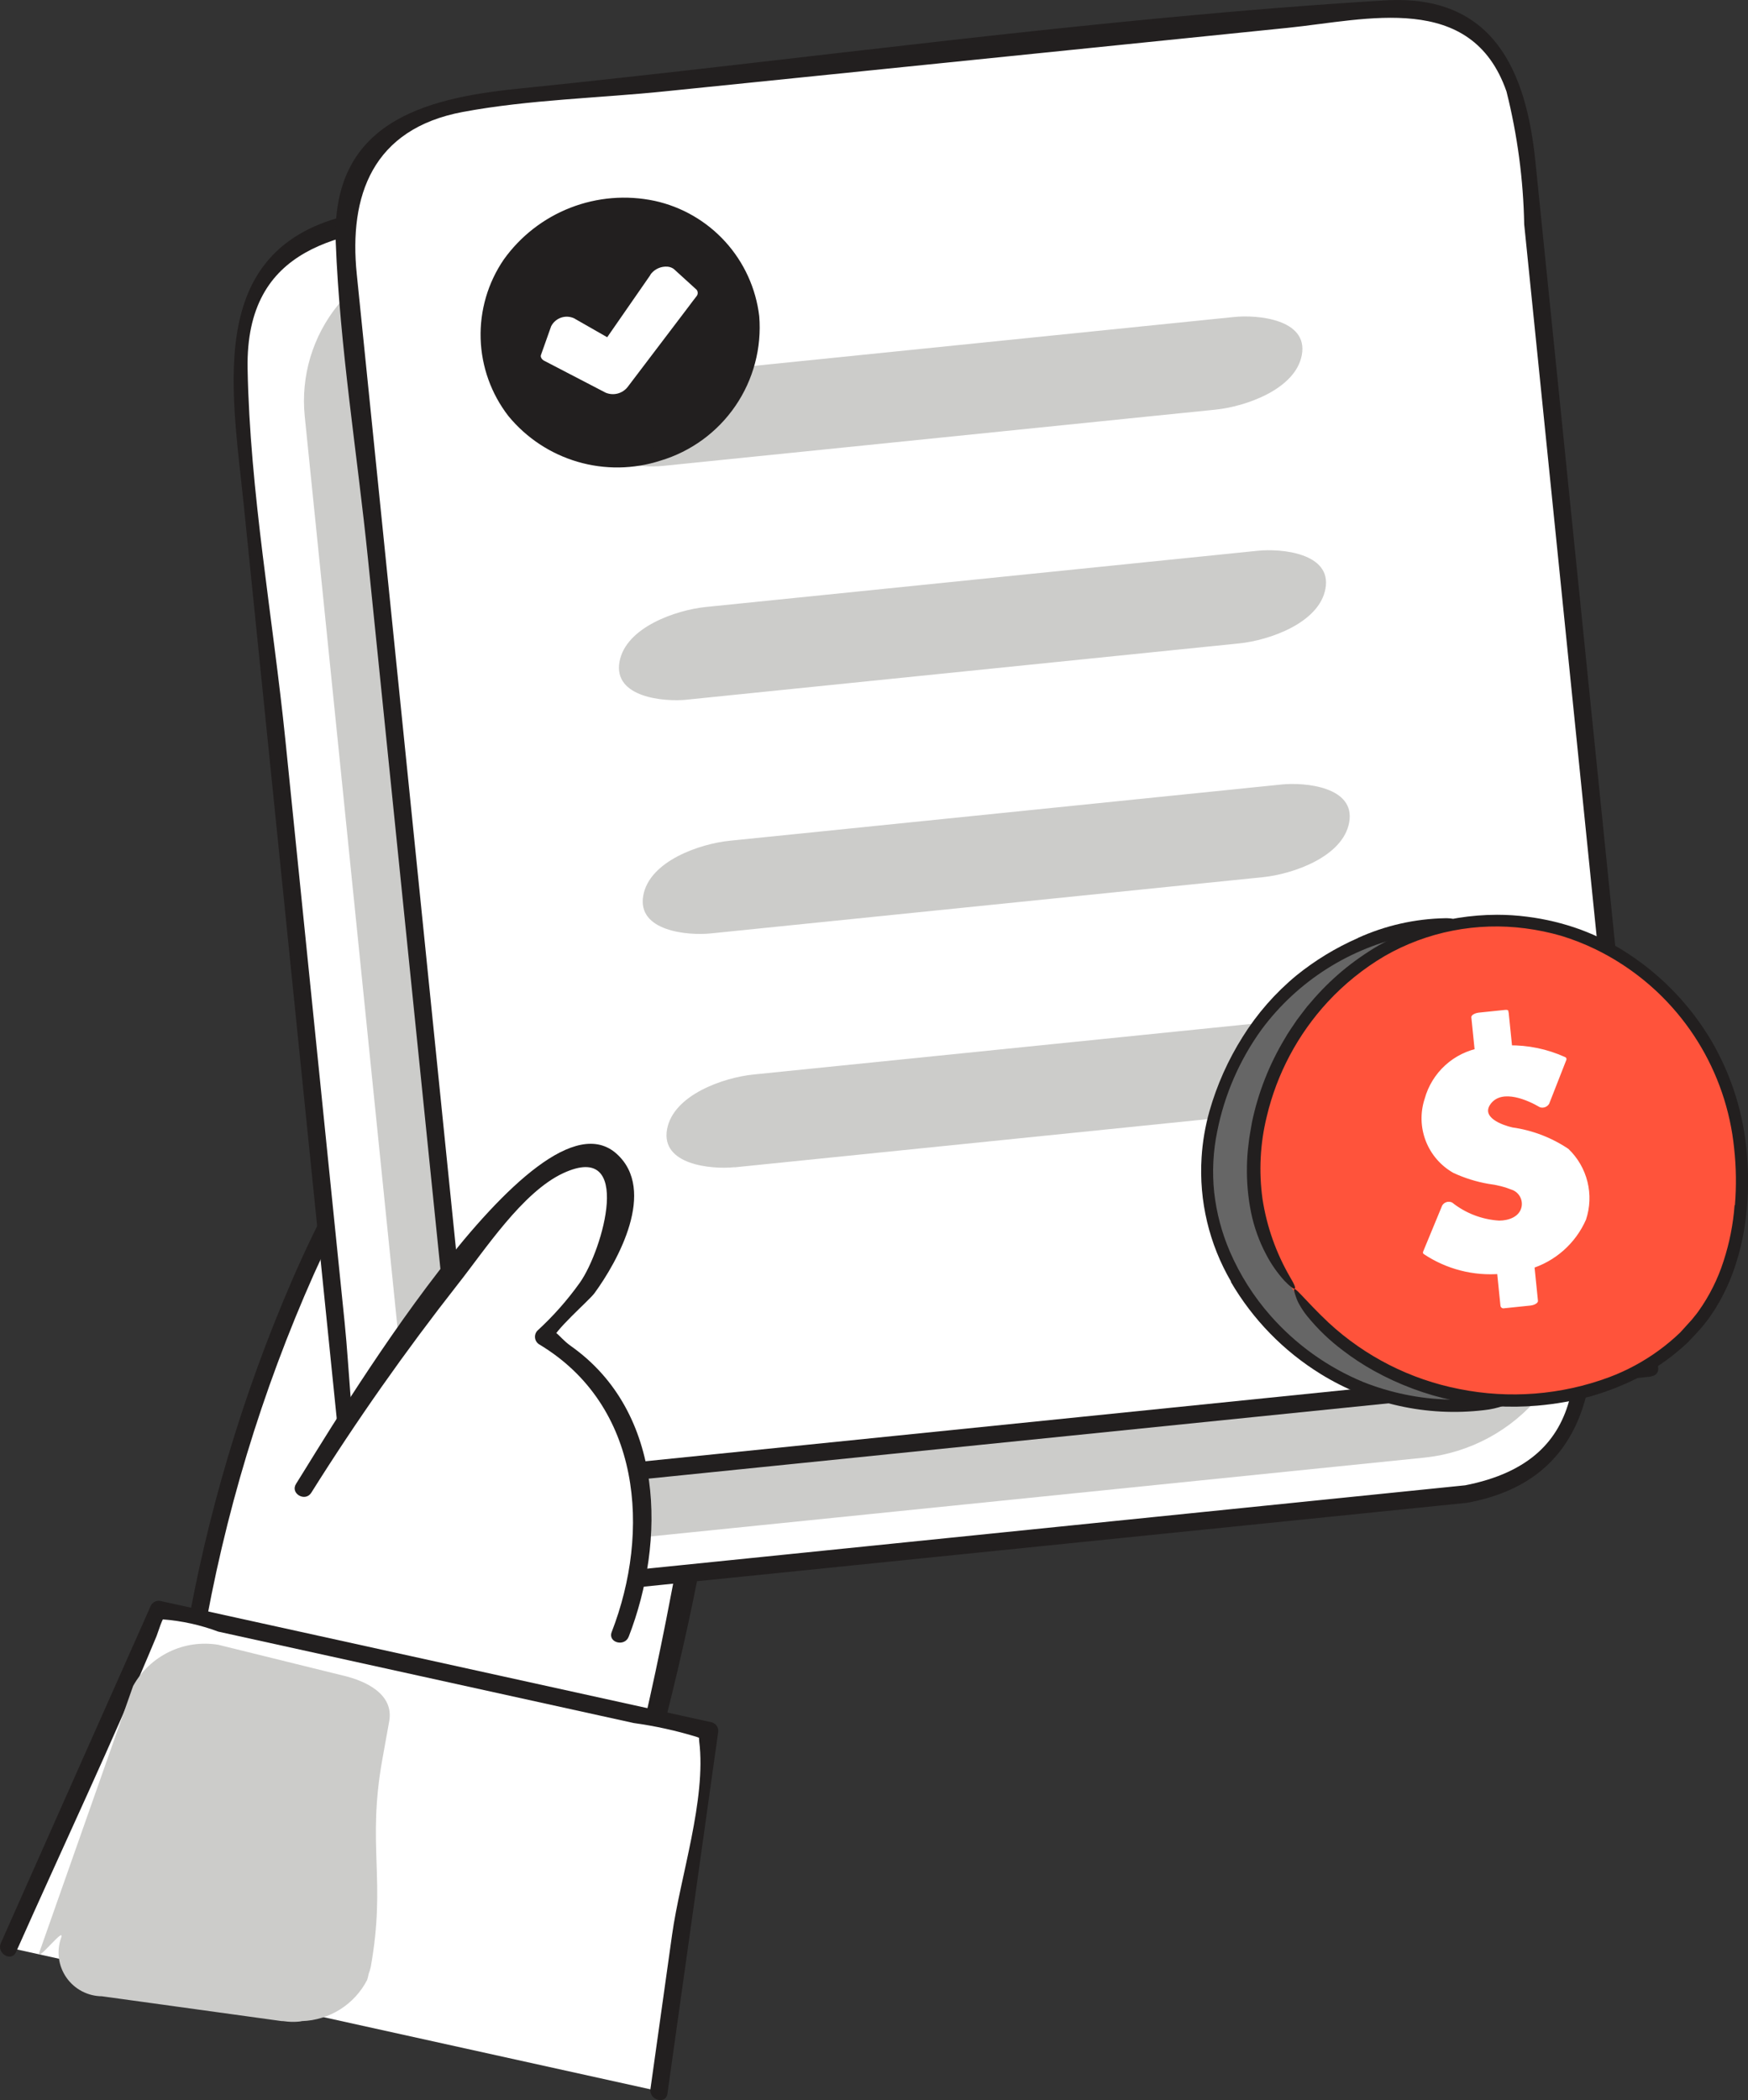 <svg xmlns="http://www.w3.org/2000/svg" xmlns:xlink="http://www.w3.org/1999/xlink" width="63.461" height="76.204" viewBox="0 0 63.461 76.204"><rect x="0" y="0" width="63.461" height="76.204" fill="#333333" stroke="none"/><defs><clipPath id="a"><path d="M7.05-16.855S10.94-39.587,21.159-39.941,22.474-8.885,22.474-8.885Z" fill="none" clip-rule="evenodd"/></clipPath><clipPath id="b"><path d="M7.358-16.77A55.83,55.83,0,0,1,11.4-30.135c1.384-3.054,3.208-6.4,6.1-8.264,2.712-1.748,5.946-1.75,7.326,1.462,2.315,5.389.576,12.977-.469,18.468q-.7,3.69-1.628,7.336a14.459,14.459,0,0,1-.469,1.792c-.21.528.619.317-.154-.09-4.943-2.611-9.935-5.134-14.9-7.7-.365-.189-.69.364-.323.553l15.423,7.97a.325.325,0,0,0,.47-.191c2.231-7.909,4.534-17.123,3.4-25.362-.44-3.186-1.886-6.458-5.619-6.051-5.1.557-8.147,6.159-9.964,10.332A57.128,57.128,0,0,0,6.741-16.94c-.07.4.547.577.617.171" fill="none" clip-rule="evenodd"/></clipPath><clipPath id="c"><path d="M53.246-22.147l-35.162,3.58a4.868,4.868,0,0,1-5.337-4.351L8.667-62.994a4.869,4.869,0,0,1,4.351-5.337l35.162-3.58a4.868,4.868,0,0,1,5.337,4.351L57.6-27.484a4.868,4.868,0,0,1-4.35,5.337" fill="none" clip-rule="evenodd"/></clipPath><clipPath id="d"><path d="M53.246-22.467,19.773-19.059c-3.112.317-6.008-.3-6.727-4.066-.325-1.7-.358-3.521-.534-5.245l-2.15-21.122c-.452-4.441-1.291-9.021-1.373-13.489-.083-4.484,3.429-4.968,6.693-5.3l8.986-.915L45.15-71.282c3.009-.307,6.669-.95,7.891,2.944a23.588,23.588,0,0,1,.539,4.549q1.162,11.4,2.322,22.8L56.95-30.693c.349,3.435,1.037,7.306-3.789,8.238-.4.078-.233.694.17.616,6.511-1.258,4.256-8.883,3.784-13.517Q55.9-47.261,54.691-59.168c-.425-4.172.287-12.5-5.548-13.062a27.384,27.384,0,0,0-5.208.431L32.818-70.667c-6.464.659-13.078.968-19.5,1.985-5.981.948-4.915,6.26-4.463,10.7l2.406,23.63q.478,4.7.956,9.391c.195,1.916.28,3.823,1.759,5.277,1.956,1.924,4.527,1.4,6.953,1.149l11.886-1.21,20.429-2.08c.406-.041.41-.681,0-.64" fill="none" clip-rule="evenodd"/></clipPath><clipPath id="e"><path d="M51.7-23.465,21.527-20.393A6.271,6.271,0,0,1,14.653-26l-3.59-35.26A5.516,5.516,0,0,1,15.992-67.3l30.927-3.148a6.272,6.272,0,0,1,6.874,5.6l3.512,34.508a6.271,6.271,0,0,1-5.6,6.874" fill="none" clip-rule="evenodd"/></clipPath><clipPath id="f"><path d="M59.88-26.724,17.116-22.37,12.5-67.754a4.4,4.4,0,0,1,3.933-4.825l34.225-3.485a4.182,4.182,0,0,1,4.584,3.737Z" fill="none" clip-rule="evenodd"/></clipPath><clipPath id="g"><path d="M59.88-27.044l-37.341,3.8c-1.406.143-3.925.925-5.313.541.072.02.294.551.152-.226-.159-.877-.183-1.8-.273-2.69L14.9-47.286q-.973-9.564-1.948-19.129c-.289-2.836.564-5.268,3.852-5.883,2.406-.449,4.96-.5,7.394-.753l22.566-2.3c2.847-.29,6.659-1.339,7.93,2.314a21.487,21.487,0,0,1,.642,4.819Q57.449-47.47,59.56-26.724c.041.406.682.41.64,0Q58.737-41.1,57.272-55.48q-.765-7.512-1.53-15.023c-.335-3.293-1.53-6.08-5.464-5.842-10.5.637-21.02,2.14-31.489,3.206-3.471.353-6.763,1.261-6.6,5.571.148,3.82.783,7.685,1.17,11.487Q15.079-39.226,16.8-22.37c.017.158.134.339.32.32L59.88-26.4c.406-.041.41-.681,0-.64" fill="none" clip-rule="evenodd"/></clipPath><clipPath id="h"><path d="M24.076-59.454,41.6-61.238l2.53-.257c1.081-.11,2.911-.737,3.134-1.992.23-1.292-1.615-1.456-2.45-1.371L27.29-63.074l-2.53.257c-1.081.11-2.911.736-3.134,1.991-.23,1.293,1.616,1.457,2.45,1.372" fill="none" clip-rule="evenodd"/></clipPath><clipPath id="i"><path d="M24.939-50.971l17.519-1.784,2.53-.257c1.081-.11,2.911-.737,3.134-1.992.23-1.292-1.616-1.456-2.45-1.371L28.154-54.591l-2.53.257c-1.081.111-2.911.737-3.134,1.992-.23,1.293,1.615,1.457,2.45,1.372" fill="none" clip-rule="evenodd"/></clipPath><clipPath id="j"><path d="M25.8-42.488l17.519-1.784,2.53-.257c1.081-.11,2.911-.737,3.134-1.992.23-1.293-1.615-1.456-2.45-1.372L29.017-46.108l-2.53.257c-1.081.11-2.911.737-3.134,1.991-.23,1.293,1.616,1.457,2.45,1.372" fill="none" clip-rule="evenodd"/></clipPath><clipPath id="k"><path d="M26.667-34l17.519-1.784,2.53-.257c1.081-.11,2.911-.737,3.134-1.992.23-1.293-1.616-1.457-2.45-1.372L29.881-37.625l-2.53.257c-1.081.11-2.911.737-3.134,1.991-.23,1.293,1.616,1.457,2.45,1.372" fill="none" clip-rule="evenodd"/></clipPath><clipPath id="l"><path d="M27.1-64.764a4.611,4.611,0,0,1-4.12,5.053,4.611,4.611,0,0,1-5.053-4.12,4.611,4.611,0,0,1,4.12-5.053,4.61,4.61,0,0,1,5.053,4.12" fill="none" clip-rule="evenodd"/></clipPath><clipPath id="m"><path d="M26.638-64.64a4.339,4.339,0,0,1-2.342,4.3,4.127,4.127,0,0,1-4.746-1.021,4.484,4.484,0,0,1-.78-4.86,4.019,4.019,0,0,1,4.114-2.369,4.444,4.444,0,0,1,3.753,3.952c.04.341.971.129.927-.248a4.873,4.873,0,0,0-3.8-4.186,5.369,5.369,0,0,0-5.474,2.129,4.828,4.828,0,0,0,.168,5.681,5.111,5.111,0,0,0,5.521,1.617,5.045,5.045,0,0,0,3.585-5.242c-.029-.337-.961-.132-.927.248" fill="none" clip-rule="evenodd"/></clipPath><clipPath id="n"><path d="M24.069-66.384l-1.922,2.77-1.672-.954-.37,1.045,2.253,1.171,2.508-3.3Z" fill="none" clip-rule="evenodd"/></clipPath><clipPath id="o"><path d="M23.633-66.412l-1.922,2.77.8-.214-1.672-.955a.636.636,0,0,0-.83.291l-.371,1.046c-.026.073.044.164.1.195l2.253,1.17a.68.68,0,0,0,.8-.214l2.194-2.89c.1-.138.209-.276.314-.413a.186.186,0,0,0-.009-.22l-.8-.728a.589.589,0,0,0-.621-.035c-.114.052-.4.266-.235.418l.8.727c0-.074-.006-.147-.009-.22L22.236-62.8l-.314.414.8-.214-2.254-1.17.1.194.371-1.045-.83.291,1.672.955a.671.671,0,0,0,.8-.215l1.922-2.77c.129-.186-.111-.312-.264-.323a.7.7,0,0,0-.609.266" fill="none" clip-rule="evenodd"/></clipPath><clipPath id="p"><path d="M46.861-40.569a9.855,9.855,0,0,0-2.989,5.955h0A8.551,8.551,0,0,0,48.3-26.646h0a9.54,9.54,0,0,0,6.476,1.116h0L52.794-42.884a8.969,8.969,0,0,0-5.932,2.314Z" fill="none" clip-rule="evenodd"/></clipPath><clipPath id="q"><rect width="16" height="23" transform="translate(41 -45)" fill="none"/></clipPath><clipPath id="r"><path d="M41.473-43.155l12.765-1.3,2.055,20.186-12.765,1.3Z" fill="none" clip-rule="evenodd"/></clipPath><clipPath id="s"><path d="M43-25H55V-43H43Z" fill="none"/></clipPath><clipPath id="t"><path d="M49.3-42.321a9.827,9.827,0,0,0-2.235,1.359h0a9.212,9.212,0,0,0-1.948,2.223h0a10.4,10.4,0,0,0-1.21,2.708h0a8.033,8.033,0,0,0-.284,1.676h0a7.937,7.937,0,0,0,1.07,4.5h0l-.009.008A9.635,9.635,0,0,0,47.948-26.5h0a9.218,9.218,0,0,0,5.922,1.312h0a3.2,3.2,0,0,0,.737-.166h0c.156-.06.216-.113.165-.152h0a.841.841,0,0,0-.138-.061h0a1.029,1.029,0,0,0-.426-.058h0c-.2,0-.486.031-.92.044h0c-.117.006-.233.009-.348.008h0c-.115,0-.23.005-.346,0h0a9.061,9.061,0,0,1-3.1-.636h0a9.15,9.15,0,0,1-3.372-2.412h0a8.8,8.8,0,0,1-1.472-2.323h0a7.547,7.547,0,0,1-.569-2.15h0a7.2,7.2,0,0,1,.111-2.213h0A9.429,9.429,0,0,1,45.8-39h0a8.87,8.87,0,0,1,5.377-3.411h0a8.33,8.33,0,0,0,1.382-.385h0c.282-.122.334-.239-.015-.244h-.072a8.02,8.02,0,0,0-3.178.718Z" fill="none" clip-rule="evenodd"/></clipPath><clipPath id="v"><path d="M41.215-43.31l13.009-1.324,2.1,20.58L43.309-22.73Z" fill="none" clip-rule="evenodd"/></clipPath><clipPath id="w"><path d="M43-24H55V-44H43Z" fill="none"/></clipPath><clipPath id="x"><path d="M50.211-41.849A9.535,9.535,0,0,0,45.6-34.485h0a7.609,7.609,0,0,0,1.345,4.931h0a9.542,9.542,0,0,0,4.9,3.605h0c3.267,1.069,7.51.433,9.809-2.316h0a8.554,8.554,0,0,0,1.587-6.367h0A9.349,9.349,0,0,0,58.808-41.7h0a8.437,8.437,0,0,0-4.438-1.254h0a8.26,8.26,0,0,0-4.159,1.108Z" fill="none" clip-rule="evenodd"/></clipPath><clipPath id="y"><rect width="23" height="23" transform="translate(43 -46)" fill="none"/></clipPath><clipPath id="z"><path d="M43.2-43.247l20.33-2.07L65.588-25.1l-20.329,2.07Z" fill="none" clip-rule="evenodd"/></clipPath><clipPath id="aa"><path d="M45-24H64V-43H45Z" fill="none"/></clipPath><clipPath id="ab"><path d="M51.551-42.717a8.557,8.557,0,0,0-1.487.658h0a9.741,9.741,0,0,0-1.331.93h0a9.469,9.469,0,0,0-1.149,1.145h0l-.133.154-.124.161c-.081.108-.165.214-.245.324h0c-.15.225-.31.444-.442.681h0a9.776,9.776,0,0,0-1.185,3.016h0c-.045.268-.1.534-.127.806h0a7.076,7.076,0,0,0-.058.817h0a7.7,7.7,0,0,0,.144,1.635h0a5.687,5.687,0,0,0,.56,1.565h0a4.505,4.505,0,0,0,.662.946h0c.39.4.525.4.2-.138h0a8.084,8.084,0,0,1-1-2.829h0a7.95,7.95,0,0,1,.154-3h0A9.289,9.289,0,0,1,48.2-40h0a9.164,9.164,0,0,1,2.07-1.668h0a8.05,8.05,0,0,1,2.476-.922h0a8.181,8.181,0,0,1,2.637-.081h0a8.775,8.775,0,0,1,1.295.269h0a8.567,8.567,0,0,1,1.23.481h0a9.045,9.045,0,0,1,2.443,1.736h0a9.037,9.037,0,0,1,2.166,3.475h0a9.023,9.023,0,0,1,.44,2.013h0a10.8,10.8,0,0,1,.029,2.069h0l-.012,0a8.559,8.559,0,0,1-.4,2.029h0a6.576,6.576,0,0,1-.913,1.823h0c-.049.07-.1.134-.156.2h0a1.869,1.869,0,0,1-.164.193h0L61-28.007a7.513,7.513,0,0,1-.783.655h0a7.546,7.546,0,0,1-1.8.969h0a9.98,9.98,0,0,1-5.435.428h0a9.737,9.737,0,0,1-4.749-2.41h0c-.867-.817-1.26-1.373-1.256-1.181h0a1.714,1.714,0,0,0,.071.24h0a1.392,1.392,0,0,0,.134.3h0a2.957,2.957,0,0,0,.271.4h0a7.323,7.323,0,0,0,1.3,1.25h0a9.139,9.139,0,0,0,1.134.743h0a10.4,10.4,0,0,0,5.933,1.26h0a11.383,11.383,0,0,0,1.966-.348h0a9.793,9.793,0,0,0,1.862-.755h0a8.227,8.227,0,0,0,1.63-1.193h0c.118-.12.231-.247.348-.37h0a4.361,4.361,0,0,0,.328-.39h0c.106-.133.2-.277.292-.417h0c.084-.147.181-.287.255-.44h0a7.141,7.141,0,0,0,.52-1.235h0a8.6,8.6,0,0,0,.311-1.3h0a10.978,10.978,0,0,0,.09-2.667h0A9.663,9.663,0,0,0,62.127-38.6h0a9.654,9.654,0,0,0-2.982-3.13h0a8.565,8.565,0,0,0-1.771-.9h0a8.923,8.923,0,0,0-1.934-.465h0a8.548,8.548,0,0,0-1.091-.07h0a9.012,9.012,0,0,0-2.8.451Z" fill="none" clip-rule="evenodd"/></clipPath><clipPath id="ac"><rect width="24" height="24" transform="translate(42 -46)" fill="none"/></clipPath><clipPath id="ad"><path d="M42.874-43.428l20.8-2.118,2.093,20.563-20.8,2.118Z" fill="none" clip-rule="evenodd"/></clipPath><clipPath id="ae"><path d="M45-25H64V-44H45Z" fill="none"/></clipPath><clipPath id="af"><path d="M54.575-39.571,54.7-38.3a4.359,4.359,0,0,1,1.973.415l-.623,1.59a2.2,2.2,0,0,0-1.375-.38,1.086,1.086,0,0,0-.632.25.522.522,0,0,0-.21.441.553.553,0,0,0,.241.378,1.466,1.466,0,0,0,.556.252l.641.147a3.532,3.532,0,0,1,1.59.724,1.964,1.964,0,0,1,.6,1.3,3.166,3.166,0,0,1-.025.9,1.868,1.868,0,0,1-.307.731,2.434,2.434,0,0,1-.633.6,5.767,5.767,0,0,1-.991.526l.132,1.3-.966.1-.127-1.249a3.354,3.354,0,0,1-.7-.008,5.525,5.525,0,0,1-.746-.136,4.627,4.627,0,0,1-.7-.237,2.517,2.517,0,0,1-.546-.31l.689-1.672a2.962,2.962,0,0,0,2.009.675,1.123,1.123,0,0,0,.656-.278.65.65,0,0,0,.232-.575q-.046-.462-.751-.613l-.618-.127a5.54,5.54,0,0,1-.95-.275,2.266,2.266,0,0,1-.666-.4,1.694,1.694,0,0,1-.417-.556,2.325,2.325,0,0,1-.193-.749,2.9,2.9,0,0,1,.043-.884,2.252,2.252,0,0,1,.323-.792,2.322,2.322,0,0,1,.61-.624,2.361,2.361,0,0,1,.916-.374l-.129-1.27Z" fill="none" clip-rule="evenodd"/></clipPath><clipPath id="ah"><path d="M54.378-39.529q.064.636.129,1.27c.008.074.07.088.136.089a4.4,4.4,0,0,1,1.888.4l-.042-.109q-.312.795-.623,1.59l.333-.127c-.676-.4-2-.719-2.486.168-.422.768.811,1.018,1.313,1.133.963.221,1.937.605,2.187,1.663a2.42,2.42,0,0,1-.249,1.876,3.36,3.36,0,0,1-1.5,1.046c-.048.022-.163.079-.156.151l.132,1.3.259-.173-.965.1.135.088q-.063-.624-.127-1.249c-.006-.069-.07-.094-.135-.089a4.372,4.372,0,0,1-1.95-.322,3.247,3.247,0,0,1-.41-.195c-.065-.1-.132-.115-.2-.056,0-.008.007-.015.01-.024-.005-.06.074-.18.1-.234l.581-1.41-.363.108c.78.545,1.962,1.068,2.852.446a.821.821,0,0,0,.384-.932c-.124-.346-.518-.47-.842-.541-.924-.2-2.077-.332-2.532-1.3a2.289,2.289,0,0,1,1.494-3.226c.064-.014.218-.077.209-.166q-.064-.636-.129-1.27l-.259.173.965-.1c.163-.017.391-.289.124-.262l-.965.1c-.07.008-.27.064-.259.173q.065.635.129,1.27l.209-.166a2.571,2.571,0,0,0-2.033,1.849A2.274,2.274,0,0,0,52.762-33.8a5.081,5.081,0,0,0,1.279.4,3.441,3.441,0,0,1,.877.225.545.545,0,0,1,.324.6c-.072.377-.478.506-.813.508a3.039,3.039,0,0,1-1.708-.655.278.278,0,0,0-.363.108L51.67-30.95a.078.078,0,0,0,.012.092,4.357,4.357,0,0,0,2.8.723l-.135-.089.127,1.249a.11.11,0,0,0,.136.089l.966-.1c.07-.007.269-.065.259-.173l-.132-1.3-.156.15A3.23,3.23,0,0,0,57.579-32.1a2.476,2.476,0,0,0-.636-2.568,4.85,4.85,0,0,0-2.036-.78c-.355-.081-1.172-.368-.777-.869.417-.529,1.334-.124,1.779.138a.289.289,0,0,0,.333-.127l.623-1.59A.078.078,0,0,0,56.823-38a4.786,4.786,0,0,0-2.057-.427l.136.089q-.065-.636-.129-1.27c-.019-.179-.409-.062-.394.084" fill="none" clip-rule="evenodd"/></clipPath><clipPath id="ai"><path d="M.307-5.687,5.77-17.954l20,4.4L23.932-.473" fill="none" clip-rule="evenodd"/></clipPath><clipPath id="aj"><path d="M0-18.27H26.082V-.156H0Z" fill="none" clip-rule="evenodd"/></clipPath><clipPath id="ak"><rect width="28" height="20" transform="translate(-1 -19)" fill="none"/></clipPath><clipPath id="al"><path d="M.583-5.526c1.7-3.818,3.493-7.606,5.1-11.462.056-.134.209-.685.343-.77.068-.044-.582.239-.121.161a7.323,7.323,0,0,1,2.017.444l7.445,1.637,7.642,1.681a14.739,14.739,0,0,1,2.276.5c.694.281,0-.639.1.164.262,2.112-.69,4.912-.985,7.018q-.394,2.8-.786,5.6c-.056.4.56.577.617.17q.919-6.541,1.837-13.084a.326.326,0,0,0-.223-.393l-20-4.4a.326.326,0,0,0-.361.147Q2.762-11.982.031-5.849c-.166.373.385.7.553.323" fill="none" clip-rule="evenodd"/></clipPath><clipPath id="am"><path d="M0,0H27V-19H0Z" fill="none"/></clipPath><clipPath id="an"><path d="M22.515-17.05l.777-2a8.386,8.386,0,0,0-3.555-8.795s4.38-3.934,2.4-6.447S11.024-22.351,11.024-22.351" fill="none" clip-rule="evenodd"/></clipPath><clipPath id="ao"><path d="M22.824-16.965c1.345-3.467,1.318-8.132-2.091-10.546-.536-.38-.621-.8-.706-.17.049-.364,1.351-1.475,1.555-1.752.849-1.161,2.275-3.734.806-5.057-2.945-2.65-10.36,9.956-11.64,11.976-.221.349.332.67.552.323a88.086,88.086,0,0,1,5.322-7.567c.977-1.235,2.341-3.338,3.82-4.028,2.579-1.2,1.448,2.786.609,3.972a11.13,11.13,0,0,1-1.539,1.739.324.324,0,0,0,.065.5c3.711,2.225,4.047,6.785,2.631,10.436-.149.385.47.551.617.17" fill="none" clip-rule="evenodd"/></clipPath><clipPath id="ap"><path d="M14.948-23.1c5.358,1.374,7.366,4.241,5.156,6.241s-8.723-.47-9.081-1.02A3.494,3.494,0,0,1,14.948-23.1" fill="none" clip-rule="evenodd"/></clipPath><clipPath id="aq"><path d="M12.511-15.544,7.933-16.673a2.978,2.978,0,0,0-3.1,1.492l-3.4,9.655c-.165.468.95-.984.786-.515A1.586,1.586,0,0,0,3.7-3.92l6.521.9c.029,0,.061,0,.09.005A2.3,2.3,0,0,0,10.842-3c.04,0,.081-.013.122-.019A2.766,2.766,0,0,0,13.328-4.51a1.7,1.7,0,0,0,.056-.22,1.9,1.9,0,0,0,.076-.255c.567-3.153-.145-4.385.422-7.537l.248-1.377c.179-.993-.866-1.46-1.618-1.645" fill="none" clip-rule="evenodd"/></clipPath></defs><g transform="translate(0 76.36)"><g clip-path="url(#a)"><path d="M2.05-44.944H31.068V-3.885H2.05Z" fill="#fff"/></g><g clip-path="url(#b)"><path d="M1.727-45.247H31.479V-3.569H1.727Z" fill="#221f1f"/></g><g clip-path="url(#c)"><path d="M3.642-76.936h58.98v63.394H3.642Z" fill="#fff"/></g><g clip-path="url(#d)"><path d="M3.484-77.266H62.875V-13.28H3.484Z" fill="#221f1f"/></g><g clip-path="url(#e)"><path d="M6.034-75.484h56.3V-15.36H6.034Z" fill="#ccccca"/></g><g clip-path="url(#f)"><path d="M7.472-81.086H64.88V-17.37H7.472Z" fill="#fff"/></g><g clip-path="url(#g)"><path d="M7.188-81.36H65.2v64.311H7.188Z" fill="#221f1f"/></g><g clip-path="url(#h)"><path d="M16.606-69.876H52.279v15.441H16.606Z" fill="#ccccca"/></g><g clip-path="url(#i)"><path d="M17.47-61.393H53.142v15.441H17.47Z" fill="#ccccca"/></g><g clip-path="url(#j)"><path d="M18.333-52.91H54.006v15.441H18.333Z" fill="#ccccca"/></g><g clip-path="url(#k)"><path d="M19.2-44.427H54.87v15.441H19.2Z" fill="#ccccca"/></g><g clip-path="url(#l)"><path d="M12.9-73.908H32.126v19.221H12.9Z" fill="#221f1f"/></g><g clip-path="url(#m)"><path d="M12.448-74.19H32.585v19.784H12.448Z" fill="#221f1f"/></g><g clip-path="url(#n)"><path d="M15.1-71.384H29.867v14.031H15.1Z" fill="#fff"/></g><g clip-path="url(#o)"><path d="M14.633-71.681h15.7v14.628h-15.7Z" fill="#fff"/></g><g clip-path="url(#p)"><g clip-path="url(#q)"><g clip-path="url(#r)"><g clip-path="url(#s)"><path d="M36.473-49.454h24.82v31.485H36.473Z" fill="#666"/></g></g></g></g><g clip-path="url(#t)"><g clip-path="url(#q)"><g clip-path="url(#v)"><g clip-path="url(#w)"><path d="M36.215-49.634h25.1v31.9h-25.1Z" fill="#221f1f"/></g></g></g></g><g clip-path="url(#x)"><g clip-path="url(#y)"><g clip-path="url(#z)"><g clip-path="url(#aa)"><path d="M38.2-50.317H70.588v32.289H38.2Z" fill="#ff533b"/></g></g></g></g><g clip-path="url(#ab)"><g clip-path="url(#ac)"><g clip-path="url(#ad)"><g clip-path="url(#ae)"><path d="M37.874-50.547h32.9v32.681h-32.9Z" fill="#221f1f"/></g></g></g></g><g clip-path="url(#af)"><path d="M46.832-44.571H62.484v20.552H46.832Z" fill="#fff"/></g><g clip-path="url(#af)"><path d="M46.832-44.571H62.484v20.552H46.832Z" fill="#fff"/></g><g clip-path="url(#ah)"><path d="M46.631-44.7H62.694v20.817H46.631Z" fill="#fff"/></g><g clip-path="url(#ai)"><path d="M-4.693-22.954H30.769V4.527H-4.693Z" fill="#fff"/></g><g clip-path="url(#aj)"><g clip-path="url(#ak)"><g clip-path="url(#al)"><g clip-path="url(#am)"><path d="M-5-23.27H31.082V4.844H-5Z" fill="#221f1f"/></g></g></g></g><g clip-path="url(#an)"><path d="M6.024-39.588H28.447V-12.05H6.024Z" fill="#fff"/></g><g clip-path="url(#ao)"><path d="M5.7-39.853H28.652v28.1H5.7Z" fill="#221f1f"/></g><g clip-path="url(#ap)"><path d="M5.514-28.24H25.989v17.154H5.514Z" fill="#fff"/></g><g clip-path="url(#aq)"><path d="M-3.586-21.725H19.149V2.012H-3.586Z" fill="#ccccca"/></g></g></svg>